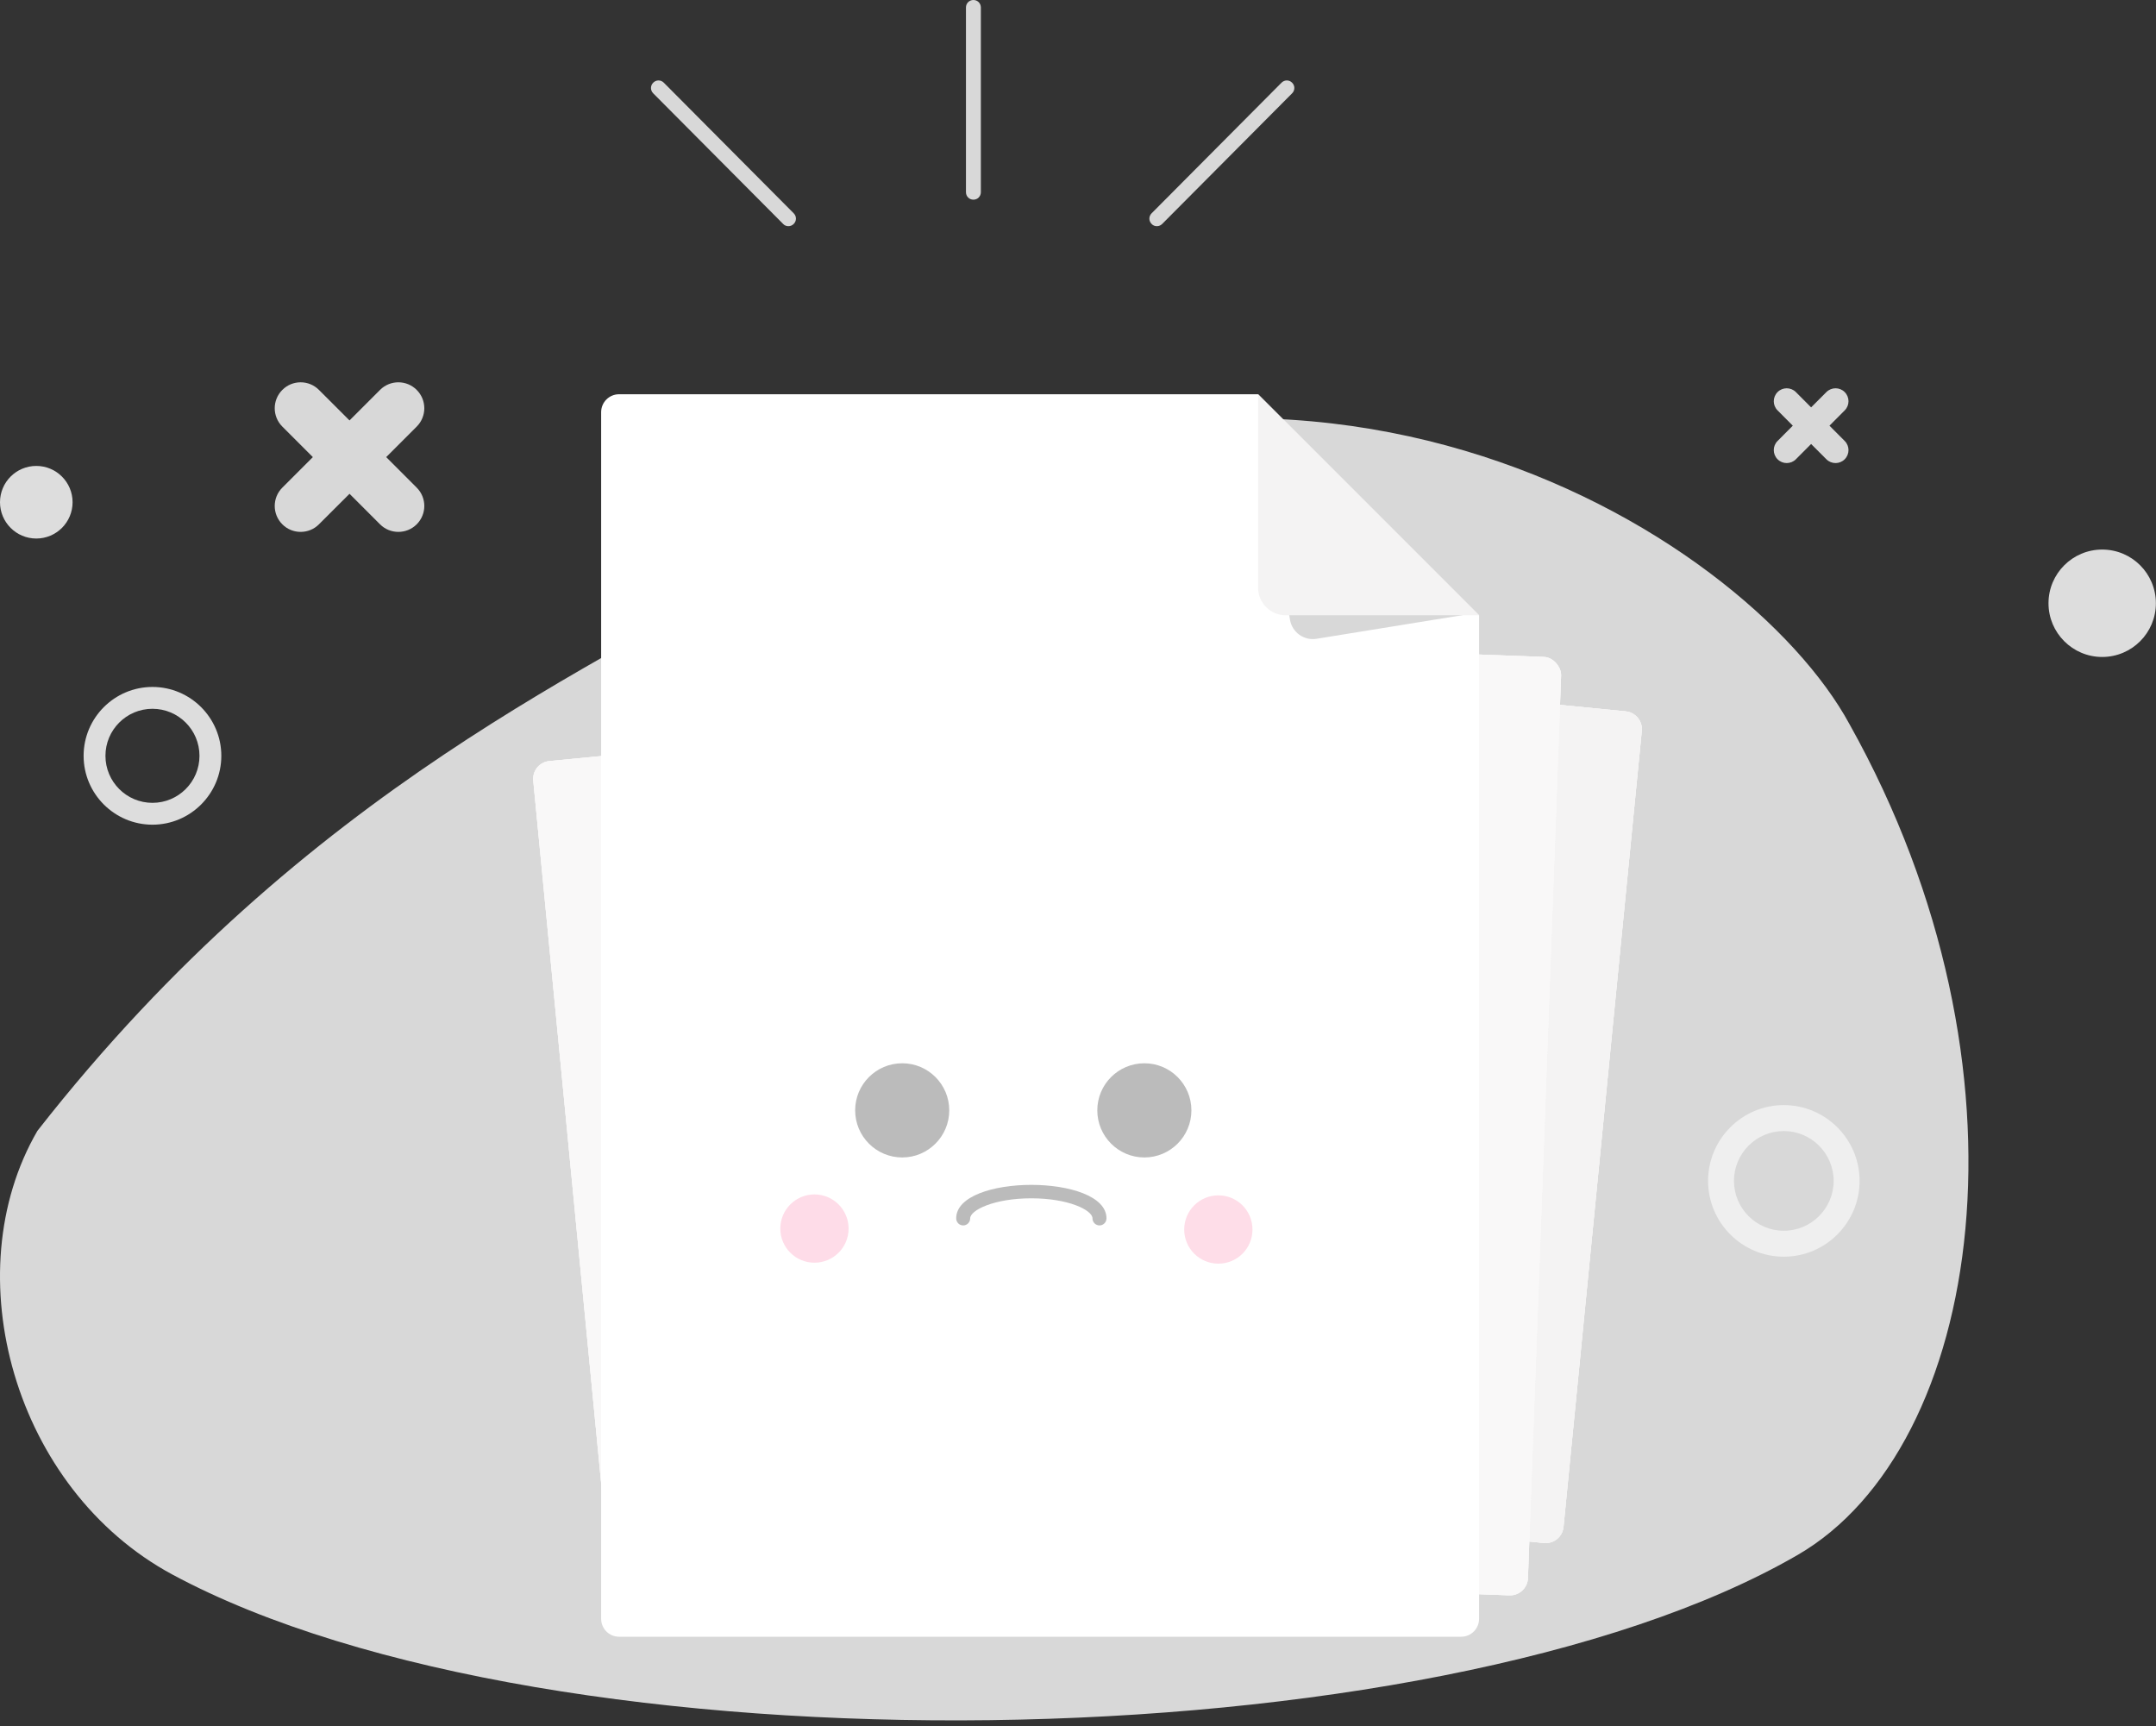<svg width="361" height="289" viewBox="0 0 361 289" fill="none" xmlns="http://www.w3.org/2000/svg">
<rect x="0" y="0" width="361" height="289" fill="#333333" stroke="none"/>
<path d="M300.994 260.311C240.063 295.584 92.244 297.693 28.872 263.593C2.364 249.32 -7.647 213.249 6.262 189.316C51.496 131.465 101.497 111.054 129.288 93.797C215.309 40.364 292.285 89.119 309.702 121.272C342 179 332 242.36 300.994 260.311Z" fill="#D8D8D8"/>
<path d="M162.988 33.427C162.289 33.427 161.74 32.875 161.74 32.173V1.254C161.74 0.552 162.289 0 162.988 0C163.686 0 164.235 0.552 164.235 1.254V32.173C164.235 32.875 163.686 33.427 162.988 33.427Z" fill="#D8D8D8"/>
<path d="M193.699 37.865C193.374 37.865 193.05 37.74 192.825 37.489C192.326 36.987 192.326 36.21 192.825 35.709L214.58 13.842C215.079 13.341 215.852 13.341 216.351 13.842C216.85 14.344 216.85 15.121 216.351 15.623L194.597 37.489C194.347 37.74 194.023 37.865 193.724 37.865H193.699Z" fill="#D8D8D8"/>
<path d="M132.002 37.865C131.678 37.865 131.353 37.74 131.129 37.489L109.374 15.623C108.875 15.121 108.875 14.344 109.374 13.842C109.873 13.341 110.647 13.341 111.146 13.842L132.9 35.709C133.399 36.21 133.399 36.987 132.9 37.489C132.651 37.74 132.326 37.865 132.027 37.865H132.002Z" fill="#D8D8D8"/>
<path d="M343 100.991C343 105.949 347.033 109.981 351.991 109.981C356.959 109.981 360.981 105.949 360.981 100.991C360.981 96.022 356.959 92 351.991 92C347.033 92 343 96.022 343 100.991Z" fill="#DDDDDD"/>
<path d="M-0 84.076C-0 87.432 2.721 90.153 6.076 90.153C9.431 90.153 12.152 87.432 12.152 84.076C12.152 80.721 9.431 78 6.076 78C2.721 78 -0 80.721 -0 84.076Z" fill="#DDDDDD"/>
<path d="M298.679 189.345C303.282 189.345 307.025 193.087 307.025 197.69C307.025 202.293 303.282 206.036 298.679 206.036C294.076 206.036 290.334 202.293 290.334 197.69C290.334 193.087 294.076 189.345 298.679 189.345ZM298.679 210.38C305.67 210.38 311.37 204.681 311.37 197.69C311.37 190.7 305.67 185 298.679 185C291.689 185 286 190.7 286 197.69C286 204.681 291.689 210.38 298.679 210.38Z" fill="#EFEFEF"/>
<path d="M25.529 118.657C29.874 118.657 33.401 122.184 33.401 126.529C33.401 130.874 29.874 134.401 25.529 134.401C21.184 134.401 17.657 130.874 17.657 126.529C17.657 122.184 21.184 118.657 25.529 118.657ZM25.529 138.058C31.885 138.058 37.058 132.885 37.058 126.529C37.058 120.173 31.885 115 25.529 115C19.173 115 14 120.173 14 126.529C14 132.885 19.173 138.058 25.529 138.058Z" fill="#DDDDDD"/>
<path d="M52.383 76.523L47.274 71.415C45.575 69.716 45.575 66.974 47.274 65.274C48.963 63.575 51.716 63.575 53.404 65.274L58.523 70.383L63.632 65.274C65.331 63.575 68.073 63.575 69.772 65.274C71.472 66.974 71.472 69.716 69.772 71.415L64.664 76.523L69.772 81.632C71.472 83.331 71.472 86.073 69.772 87.773C68.923 88.622 67.815 89.042 66.697 89.042C65.589 89.042 64.481 88.622 63.632 87.773L58.523 82.664L53.404 87.773C52.565 88.622 51.447 89.042 50.339 89.042C49.231 89.042 48.113 88.622 47.274 87.773C45.575 86.073 45.575 83.331 47.274 81.632L52.383 76.523Z" fill="#D8D8D8"/>
<path d="M300.186 71.262L297.637 68.702C296.788 67.863 296.788 66.487 297.637 65.637C298.476 64.788 299.853 64.788 300.702 65.637L303.251 68.197L305.81 65.637C306.66 64.788 308.037 64.788 308.875 65.637C309.725 66.487 309.725 67.863 308.875 68.702L306.327 71.262L308.875 73.821C309.725 74.66 309.725 76.037 308.875 76.886C308.456 77.306 307.897 77.521 307.348 77.521C306.789 77.521 306.23 77.306 305.81 76.886L303.251 74.327L300.702 76.886C300.283 77.306 299.723 77.521 299.164 77.521C298.616 77.521 298.057 77.306 297.637 76.886C296.788 76.037 296.788 74.66 297.637 73.821L300.186 71.262Z" fill="#D8D8D8"/>
<path d="M176.39 112.677C176.553 111.028 178.021 109.823 179.67 109.985L272.208 119.088C273.857 119.251 275.063 120.719 274.9 122.368L261.793 255.613C261.63 257.262 260.162 258.467 258.513 258.305L165.975 249.202C164.326 249.039 163.121 247.571 163.283 245.922L176.39 112.677Z" fill="#F9F8F8"/>
<path d="M176.39 112.677C176.553 111.028 178.021 109.823 179.67 109.985L272.208 119.088C273.857 119.251 275.063 120.719 274.9 122.368L261.793 255.613C261.63 257.262 260.162 258.467 258.513 258.305L165.975 249.202C164.326 249.039 163.121 247.571 163.283 245.922L176.39 112.677Z" fill="#F9F8F8"/>
<path d="M176.39 112.677C176.553 111.028 178.021 109.823 179.67 109.985L272.208 119.088C273.857 119.251 275.063 120.719 274.9 122.368L261.793 255.613C261.63 257.262 260.162 258.467 258.513 258.305L165.975 249.202C164.326 249.039 163.121 247.571 163.283 245.922L176.39 112.677Z" fill="#F4F3F3"/>
<rect x="150.262" y="106" width="111.312" height="157.196" rx="3" transform="rotate(2.104 150.262 106)" fill="#F9F8F8"/>
<rect x="150.262" y="106" width="111.312" height="157.196" rx="3" transform="rotate(2.104 150.262 106)" fill="#F9F8F8"/>
<rect x="150.262" y="106" width="111.312" height="157.196" rx="3" transform="rotate(2.104 150.262 106)" fill="#F9F8F8"/>
<rect x="89" y="127.697" width="102.728" height="145.074" rx="3" transform="rotate(-5.522 89 127.697)" fill="#F9F8F8"/>
<rect x="89" y="127.697" width="102.728" height="145.074" rx="3" transform="rotate(-5.522 89 127.697)" fill="#F9F8F8"/>
<rect x="89" y="127.697" width="102.728" height="145.074" rx="3" transform="rotate(-5.522 89 127.697)" fill="#F9F8F8"/>
<path d="M210.644 66H103.656C101.999 66 100.656 67.343 100.656 69V271C100.656 272.657 101.999 274 103.656 274H244.656C246.313 274 247.656 272.657 247.656 271V103.012L210.644 66Z" fill="white"/>
<path d="M158.942 185.883C158.942 190.228 155.414 193.766 151.07 193.766C146.714 193.766 143.187 190.228 143.187 185.883C143.187 181.527 146.714 178 151.07 178C155.414 178 158.942 181.527 158.942 185.883Z" fill="#BBBBBB"/>
<path d="M199.488 185.883C199.488 190.228 195.96 193.766 191.615 193.766C187.26 193.766 183.732 190.228 183.732 185.883C183.732 181.527 187.26 178 191.615 178C195.96 178 199.488 181.527 199.488 185.883Z" fill="#BBBBBB"/>
<path d="M142.088 205.675C142.088 208.837 139.529 211.386 136.367 211.386C133.216 211.386 130.656 208.837 130.656 205.675C130.656 202.514 133.216 199.954 136.367 199.954C139.529 199.954 142.088 202.514 142.088 205.675Z" fill="#FA538D" fill-opacity="0.2"/>
<path d="M209.715 205.832C209.715 208.994 207.166 211.543 204.005 211.543C200.843 211.543 198.283 208.994 198.283 205.832C198.283 202.671 200.843 200.111 204.005 200.111C207.166 200.111 209.715 202.671 209.715 205.832Z" fill="#FEDDE8"/>
<path d="M184.097 205.144C183.451 205.144 182.924 204.617 182.924 203.961C182.924 202.595 178.935 200.606 172.686 200.606C166.438 200.606 162.448 202.595 162.448 203.961C162.448 204.617 161.921 205.144 161.276 205.144C160.62 205.144 160.104 204.617 160.104 203.961C160.104 196.487 185.269 196.487 185.269 203.961C185.269 204.617 184.742 205.144 184.097 205.144Z" fill="#BBBBBB"/>
<path d="M211.656 76.957L215.993 103.731C216.336 105.845 218.327 107.281 220.44 106.938L247.214 102.601L211.656 76.957Z" fill="#D8D8D8"/>
<path d="M210.656 66V98.373C210.656 100.928 212.728 103 215.284 103H247.656L210.656 66Z" fill="#F4F3F3"/>
</svg>
